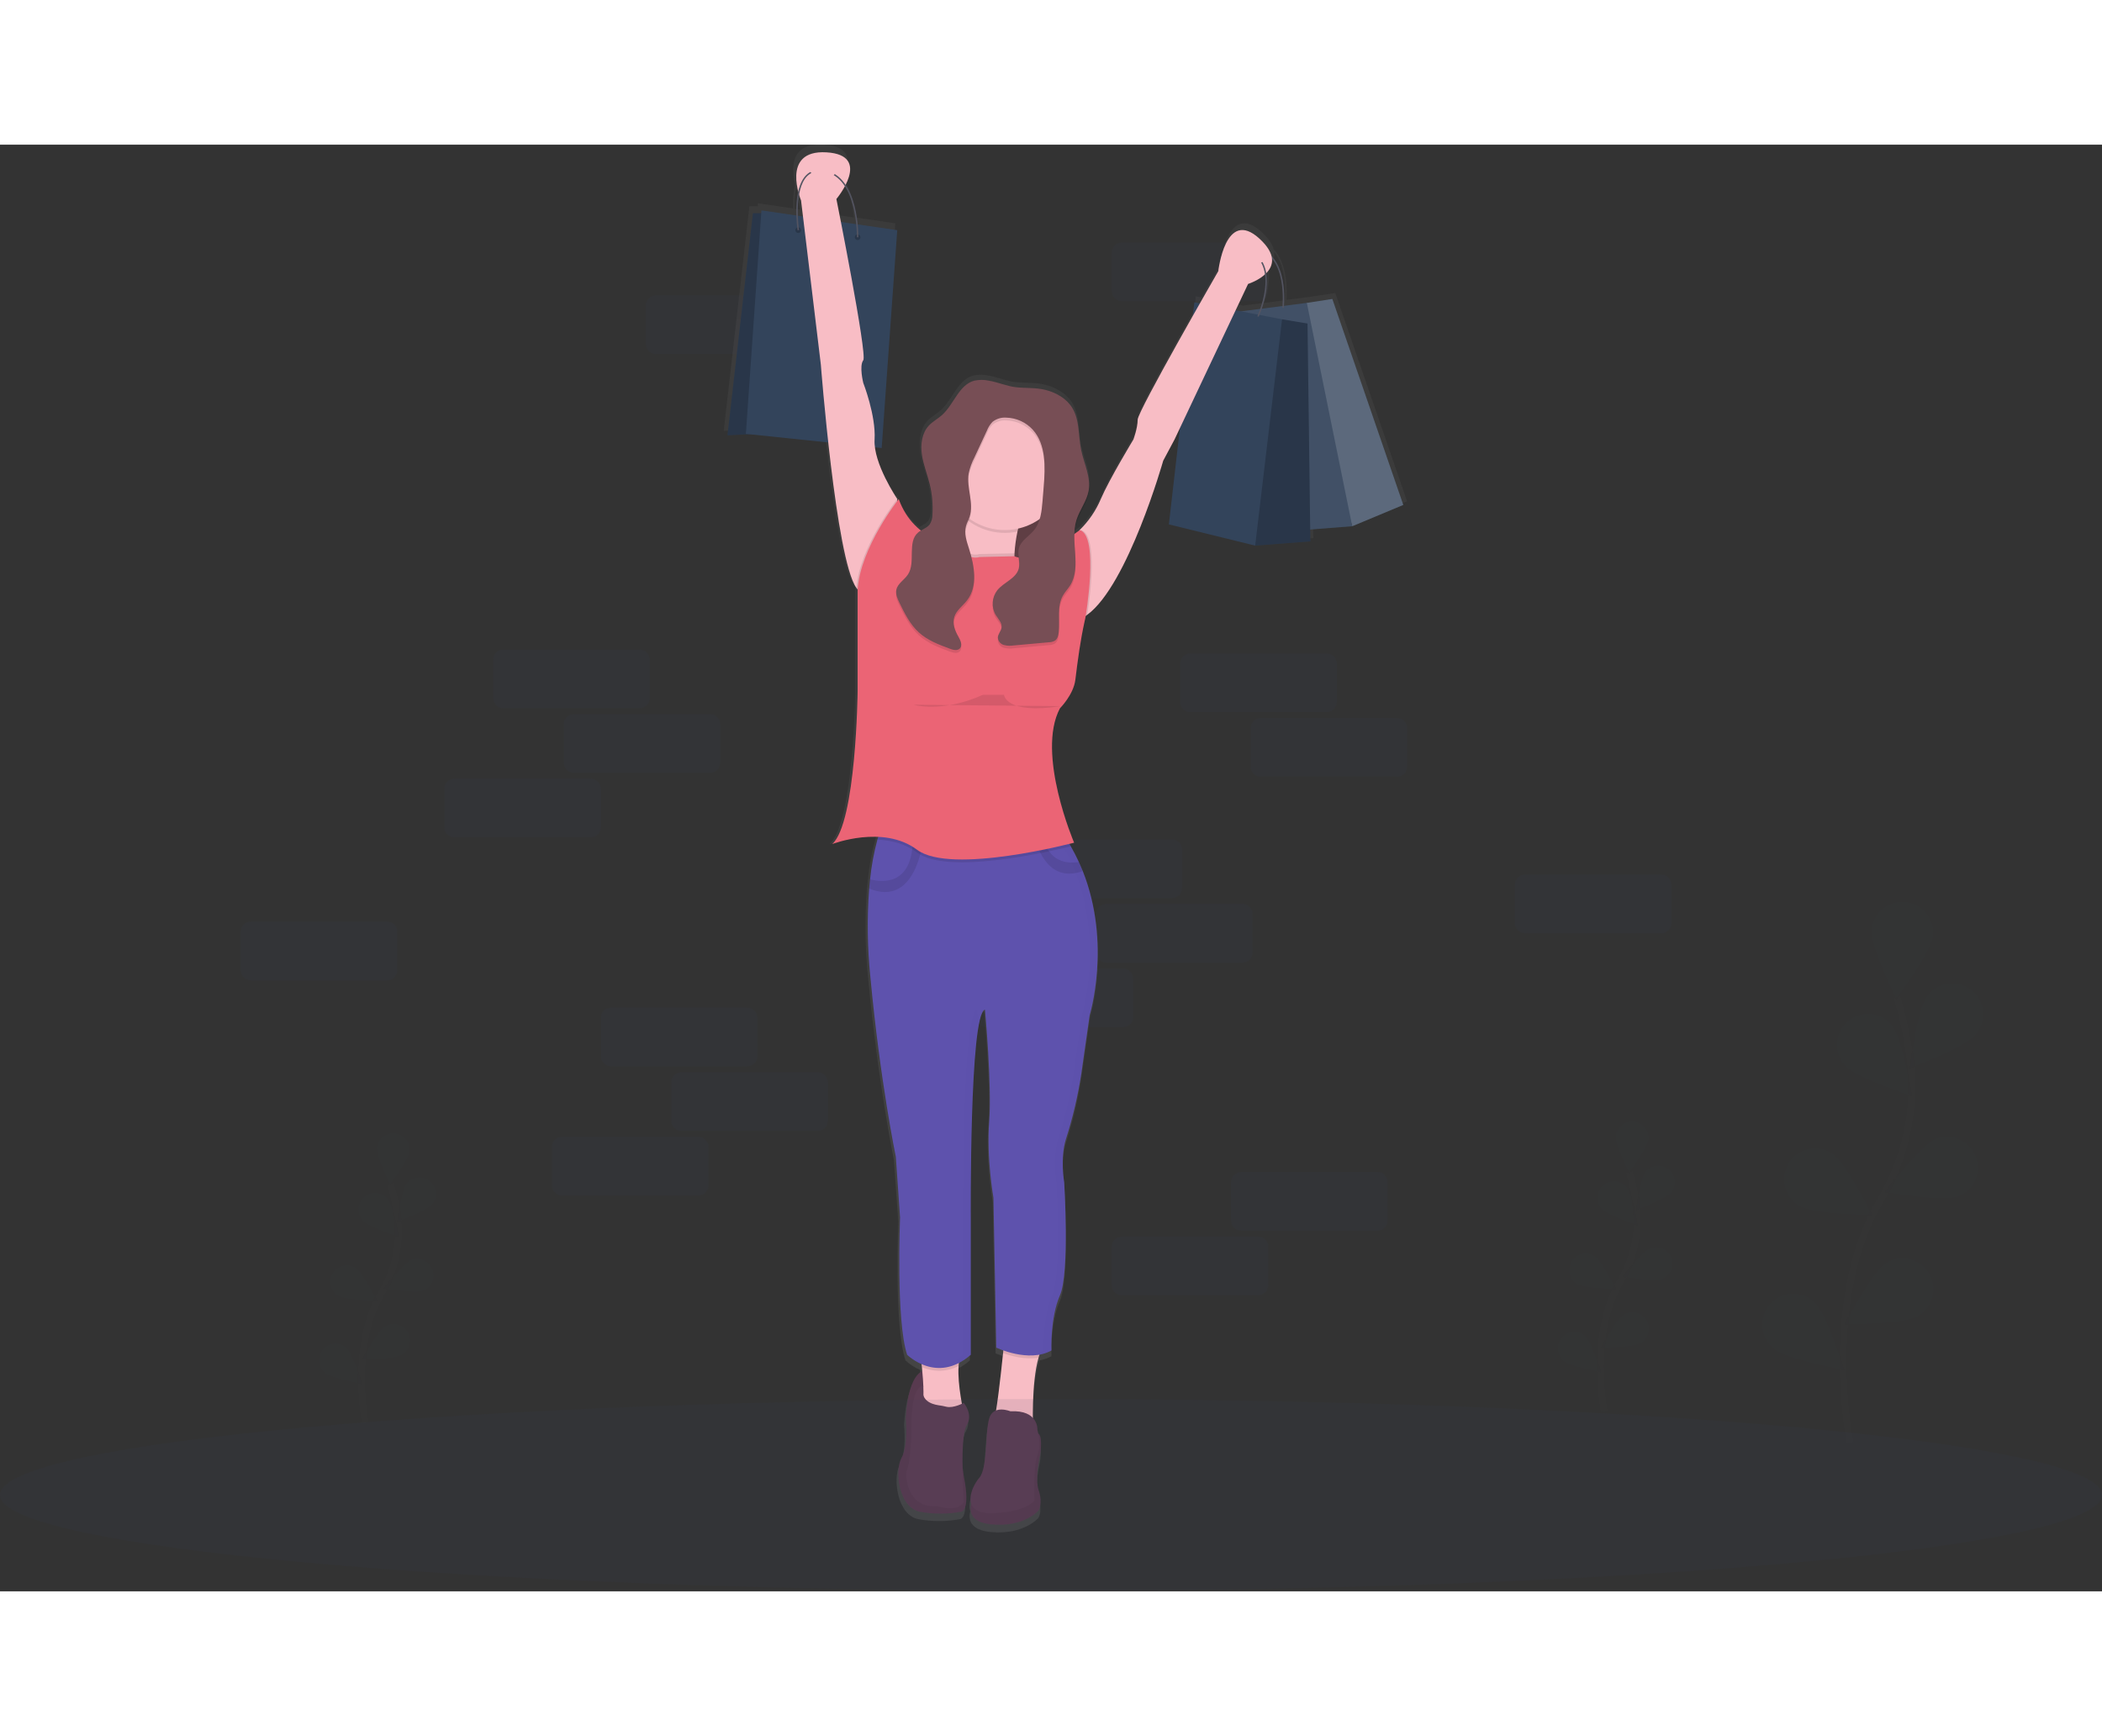 <svg width="500" height="413" viewBox="0 0 600 413" fill="none" xmlns="http://www.w3.org/2000/svg">
<rect x="0" y="0" width="600" height="413" fill="#333333" stroke="none"/>
<g clip-path="url(#clip0)">
<path opacity="0.1" d="M226.162 43.017H187.246C185.651 43.017 184.358 44.31 184.358 45.905V56.888C184.358 58.483 185.651 59.776 187.246 59.776H226.162C227.757 59.776 229.05 58.483 229.05 56.888V45.905C229.05 44.31 227.757 43.017 226.162 43.017Z" fill="#33445B"/>
<path opacity="0.1" d="M359.123 27.933H320.207C318.612 27.933 317.318 29.226 317.318 30.821V41.804C317.318 43.4 318.612 44.693 320.207 44.693H359.123C360.718 44.693 362.011 43.4 362.011 41.804V30.821C362.011 29.226 360.718 27.933 359.123 27.933Z" fill="#33445B"/>
<path opacity="0.1" d="M334.542 198.324H295.626C294.031 198.324 292.737 199.617 292.737 201.212V212.196C292.737 213.791 294.031 215.084 295.626 215.084H334.542C336.137 215.084 337.43 213.791 337.43 212.196V201.212C337.43 199.617 336.137 198.324 334.542 198.324Z" fill="#33445B"/>
<path opacity="0.1" d="M354.654 216.76H315.737C314.142 216.76 312.849 218.053 312.849 219.648V230.631C312.849 232.226 314.142 233.52 315.737 233.52H354.654C356.249 233.52 357.542 232.226 357.542 230.631V219.648C357.542 218.053 356.249 216.76 354.654 216.76Z" fill="#33445B"/>
<path opacity="0.1" d="M474.207 208.38H435.291C433.695 208.38 432.402 209.673 432.402 211.268V222.251C432.402 223.847 433.695 225.14 435.291 225.14H474.207C475.802 225.14 477.095 223.847 477.095 222.251V211.268C477.095 209.673 475.802 208.38 474.207 208.38Z" fill="#33445B"/>
<path opacity="0.1" d="M110.52 221.788H71.603C70.008 221.788 68.715 223.081 68.715 224.676V235.659C68.715 237.254 70.008 238.548 71.603 238.548H110.52C112.115 238.548 113.408 237.254 113.408 235.659V224.676C113.408 223.081 112.115 221.788 110.52 221.788Z" fill="#33445B"/>
<path opacity="0.1" d="M320.575 235.195H281.659C280.064 235.195 278.771 236.489 278.771 238.084V249.067C278.771 250.662 280.064 251.955 281.659 251.955H320.575C322.171 251.955 323.464 250.662 323.464 249.067V238.084C323.464 236.489 322.171 235.195 320.575 235.195Z" fill="#33445B"/>
<path d="M401.626 101.793L381.145 42.341L373.782 43.458L367.19 44.302C367.358 42.067 367.648 34.045 363.559 29.838C363.162 28.397 362.117 26.76 360.106 24.916C350.307 15.933 348.268 34.307 348.268 34.307C348.268 34.307 346.034 38.184 342.955 43.603L341.341 43.296L340.883 47.296C334.067 59.346 325.011 75.654 325.011 77.184C325.011 79.637 323.788 82.899 323.788 82.899C323.788 82.899 316.849 94.33 314.397 100.05C312.969 103.425 310.879 106.48 308.251 109.033C308.251 109.033 307.659 109.486 306.687 110.151C306.749 109.069 306.937 107.999 307.246 106.961C308.14 104.039 310.218 101.536 310.771 98.531C310.9 97.81 310.949 97.078 310.916 96.346C311.045 92.821 309.33 89.352 308.615 85.827C307.782 81.743 308.229 77.246 306.05 73.698C304.374 70.989 301.402 69.302 298.313 68.525C295.475 67.816 292.682 68.067 289.821 67.765C287.196 67.486 284.687 66.324 282.061 65.894C280.659 65.589 279.207 65.589 277.804 65.894C273.363 67.117 271.972 72.715 268.542 75.793C267.307 76.911 265.793 77.681 264.676 78.905C263.05 80.687 262.486 83.173 262.57 85.609C262.548 86.425 262.597 87.242 262.715 88.05C263.14 90.972 264.268 93.737 264.95 96.603C265.465 98.724 265.744 100.896 265.782 103.078C265.782 103.57 265.782 104.061 265.737 104.547C265.758 105.531 265.496 106.501 264.983 107.341C264.363 108.196 263.341 108.609 262.43 109.156C259.454 106.794 257.219 103.625 255.994 100.028C255.994 100.028 255.844 100.218 255.587 100.587V100.028C255.587 100.028 250 91.827 249.151 85.129L251.095 85.33L255.564 22.453L244.151 20.776C243.832 17.531 242.966 12.821 240.67 9.385C242.587 5.609 243.553 0.497 235.151 -0.011C225.318 -0.609 225.922 7.05 226.966 11.24C226.493 13.527 226.305 15.863 226.408 18.195L216.352 16.732L216.296 17.547H213.905L206.587 81.693L212.821 81.38L235.67 83.76C237.497 100.369 240.369 120.894 243.777 125.732C243.89 125.895 244.015 126.05 244.151 126.196V155.587C244.151 155.587 243.743 193.575 236.799 199.682C241.059 198.166 245.564 197.459 250.084 197.598C250.006 197.849 249.927 198.117 249.849 198.402C248.833 202.152 248.125 205.978 247.732 209.844C247.635 210.696 247.547 211.587 247.469 212.514C246.83 221.023 246.948 229.573 247.821 238.061C250.682 268.274 255.173 289.916 255.173 289.916L256.425 307.48C256.425 307.48 255.201 337.285 258.464 347.084C259.693 348.217 261.106 349.133 262.642 349.793C262.67 350.073 262.704 350.352 262.732 350.648C262.76 350.944 262.804 351.402 262.844 351.793C261.38 352.458 258.648 355.095 258.056 365.452C258.056 365.452 258.872 373.212 256.832 376.883C254.793 380.553 256.017 391.173 262.14 392.397C266.053 393.116 270.064 393.116 273.978 392.397C273.978 392.397 276.838 392.397 274.793 382.19L274.436 379.575C274.391 374.519 274.603 369.106 275.609 367.492C277.648 364.223 274.793 360.961 274.793 360.961C274.793 360.961 274.592 361.073 274.263 361.223C273.737 358.402 273.05 353.821 273.296 350.324C273.296 350.028 273.346 349.765 273.38 349.458C274.626 348.807 275.787 348.006 276.838 347.073V308.296C276.838 308.296 276.43 248.687 280.922 247.458C280.922 247.458 282.961 269.095 282.145 279.715C281.33 290.335 283.369 301.765 283.369 301.765L284.184 345.045C284.184 345.045 284.966 345.419 286.229 345.86L286.145 346.648C285.648 351.458 284.849 358.721 284.123 363.168C283.633 363.362 283.197 363.672 282.851 364.07C282.506 364.469 282.262 364.945 282.14 365.458C280.916 369.542 281.732 379.749 279.279 382.609C277.832 384.285 276.101 387.698 276.95 390.112C276.419 392.229 276.654 395.536 282.955 396.084C292.346 396.899 296.43 392 296.43 392C296.43 392 297.654 389.961 296.43 386.285C295.207 382.609 296.838 376.078 296.838 376.078C296.838 376.078 297.715 370.536 296.279 369.81C296.156 369.151 296.045 368.732 296.045 368.732C296.064 367.476 295.602 366.261 294.754 365.335C294.721 361.061 294.894 353.156 296.397 347.95C296.486 347.654 296.575 347.391 296.67 347.084C297.881 346.875 299.048 346.465 300.123 345.871C300.123 345.871 299.715 336.48 302.575 329.95C305.436 323.419 303.799 297.285 303.799 297.285C303.799 297.285 302.575 290.419 304.302 284.855C306.279 278.688 307.762 272.374 308.737 265.972L311.145 249.106C311.145 249.106 317.486 228.575 309.134 207.503C308.793 206.631 308.419 205.76 308.017 204.888C307.324 203.374 306.553 201.855 305.693 200.346C305.559 200.112 305.413 199.871 305.274 199.637C306.151 199.419 306.648 199.29 306.648 199.29C306.648 199.29 295.626 173.592 302.564 160.503C302.564 160.503 306.475 156.592 307.034 152.296C307.726 146.614 308.48 140.939 309.721 135.352L309.939 134.369C309.939 134.369 309.972 134.179 310.028 133.838C310.184 133.737 310.335 133.631 310.486 133.52C322.251 124.927 332.397 89.05 332.397 89.05L335.665 82.905L337.218 79.62L334.034 107.402L358.939 113.547L374.86 112.324L374.816 108.899L386.95 107.955L401.626 101.793ZM243.749 20.788L239.324 20.14C238.548 16.145 238.022 13.525 238.022 13.525C238.95 12.379 239.771 11.15 240.475 9.855C242.615 13.129 243.436 17.598 243.749 20.765V20.788ZM227.223 12.212C227.531 13.263 227.81 13.938 227.81 13.938L228.369 18.547L226.86 18.33C226.774 16.276 226.898 14.219 227.229 12.19L227.223 12.212ZM366.777 44.397L360.788 45.168C361.631 42.687 362.676 38.62 362.067 34.938C362.653 34.402 363.106 33.736 363.391 32.995C363.676 32.253 363.785 31.456 363.709 30.665C367.268 34.916 366.933 42.425 366.777 44.38V44.397ZM356.832 38.022C358.617 37.426 360.272 36.495 361.709 35.279C362.223 38.894 361.151 42.866 360.335 45.223L354.749 45.938L353.207 45.642L356.832 38.022Z" fill="url(#paint0_linear)"/>
<path d="M400.559 102.849L385.983 108.933L369.05 49.888L373.022 45.173L380.302 44.045L400.559 102.849Z" fill="#33445B"/>
<path opacity="0.2" d="M400.559 102.849L385.983 108.933L369.05 49.888L373.022 45.173L380.302 44.045L400.559 102.849Z" fill="white"/>
<path d="M373.022 45.173L347.726 48.419L360.693 110.899L385.983 108.933L373.022 45.173Z" fill="#33445B"/>
<path opacity="0.07" d="M373.022 45.173L347.726 48.419L360.693 110.899L385.983 108.933L373.022 45.173Z" fill="white"/>
<path d="M366.447 46.581L366.045 46.531C366.045 46.38 367.721 31.631 358.464 29.771L358.542 29.374C368.195 31.313 366.48 46.43 366.447 46.581Z" fill="#535461"/>
<path d="M300.737 89.631H272.872V130.419H300.737V89.631Z" fill="#774E55"/>
<path opacity="0.2" d="M300.737 89.631H272.872V130.419H300.737V89.631Z" fill="black"/>
<path d="M374.028 113.251L358.279 114.464L360.704 53.084L365.95 49.855L373.218 51.067L374.028 113.251Z" fill="#33445B"/>
<path opacity="0.2" d="M374.028 113.251L358.279 114.464L360.704 53.084L365.95 49.855L373.218 51.067L374.028 113.251Z" fill="black"/>
<path d="M365.95 49.855L340.916 45.006L333.648 108.408L358.279 114.464L365.95 49.855Z" fill="#33445B"/>
<path d="M218.559 19.57H214.922L207.654 82.966L223.804 82.162L218.559 19.57Z" fill="#33445B"/>
<path opacity="0.2" d="M218.559 19.57H214.922L207.654 82.966L223.804 82.162L218.559 19.57Z" fill="black"/>
<path d="M217.346 18.76L212.905 82.564L251.67 86.603L256.112 24.413L217.346 18.76Z" fill="#33445B"/>
<path d="M264.19 349.894C264.19 349.894 259.346 349.492 258.536 363.626C258.536 363.626 259.346 371.296 257.324 374.933C255.302 378.57 256.514 389.067 262.575 390.279C266.453 390.994 270.429 390.994 274.307 390.279C274.307 390.279 277.134 390.279 275.117 380.184L271.078 350.704L264.19 349.894Z" fill="#5C3D53"/>
<path opacity="0.05" d="M264.19 349.894C264.19 349.894 259.346 349.492 258.536 363.626C258.536 363.626 259.346 371.296 257.324 374.933C255.302 378.57 256.514 389.067 262.575 390.279C266.453 390.994 270.429 390.994 274.307 390.279C274.307 390.279 277.134 390.279 275.117 380.184L271.078 350.704L264.19 349.894Z" fill="black"/>
<path d="M289.581 116.704C289.235 122.715 290.436 126.201 290.436 126.201L279.939 129.028C279.939 129.028 262.575 131.452 269.441 124.559C271.816 122.184 272.983 118.112 273.492 113.81C273.81 110.872 273.909 107.914 273.788 104.961C273.695 102.194 273.456 99.434 273.073 96.693C273.073 96.693 298.514 87.81 292.86 102.346C291.83 104.976 291.018 107.685 290.43 110.447C289.993 112.509 289.709 114.6 289.581 116.704Z" fill="#F8BDC5"/>
<path opacity="0.1" d="M292.86 102.352C291.83 104.981 291.018 107.69 290.43 110.453C287.419 111.092 284.292 110.922 281.368 109.958C278.444 108.994 275.828 107.272 273.788 104.966C273.695 102.2 273.456 99.44 273.073 96.698C273.073 96.698 298.514 87.816 292.86 102.352Z" fill="black"/>
<path d="M286.804 110.022C296.394 110.022 304.168 102.249 304.168 92.659C304.168 83.07 296.394 75.296 286.804 75.296C277.215 75.296 269.441 83.07 269.441 92.659C269.441 102.249 277.215 110.022 286.804 110.022Z" fill="#F8BDC5"/>
<path d="M256.112 101.14V106.391L247.229 129.408L244.804 126.983C244.671 126.84 244.547 126.687 244.436 126.525C238.57 118.19 234.302 62.776 234.302 62.776L228.654 15.922C228.654 15.922 222.598 1.397 235.916 2.19C249.235 2.983 238.743 15.514 238.743 15.514C238.743 15.514 247.626 59.933 246.413 61.547C245.201 63.162 246.413 68.011 246.413 68.011C246.413 68.011 250.05 77.302 249.642 84.162C249.235 91.022 256.112 101.14 256.112 101.14Z" fill="#F8BDC5"/>
<path d="M356.257 39.76L335.257 84.179L332.028 90.224C332.028 90.224 321.972 125.71 310.358 134.207C309.69 134.705 308.966 135.123 308.201 135.453L305.777 116.067L308.011 110.436L308.179 110.006C310.77 107.478 312.829 104.458 314.235 101.123C316.659 95.469 323.525 84.162 323.525 84.162C323.525 84.162 324.737 80.933 324.737 78.508C324.737 76.084 347.754 36.106 347.754 36.106C347.754 36.106 349.771 17.933 359.486 26.816C369.201 35.698 356.257 39.76 356.257 39.76Z" fill="#F8BDC5"/>
<path d="M275.089 362.006C275.089 362.006 261.358 367.659 262.972 362.408C263.955 359.223 263.592 353.207 263.156 349C262.877 346.257 262.564 344.257 262.564 344.257L274.296 345.469C273.886 346.493 273.657 347.58 273.62 348.682C273.235 354.039 275.089 362.006 275.089 362.006Z" fill="#F8BDC5"/>
<path d="M296.441 346.296C294.324 353.648 294.877 366.453 294.877 366.453C294.877 366.453 282.358 368.067 283.57 364.838C284.413 362.603 285.648 351.531 286.318 345.022C286.615 342.179 286.799 340.207 286.799 340.207L298.106 342.631C297.336 343.743 296.772 344.985 296.441 346.296V346.296Z" fill="#F8BDC5"/>
<path opacity="0.1" d="M262.57 344.24L274.302 345.453C273.892 346.476 273.663 347.563 273.626 348.665C272.022 349.504 270.248 349.969 268.439 350.024C266.629 350.079 264.831 349.723 263.179 348.983C262.883 346.235 262.57 344.24 262.57 344.24Z" fill="black"/>
<path opacity="0.1" d="M298.112 342.626C297.337 343.739 296.77 344.982 296.436 346.296C292.62 346.911 288.615 345.832 286.318 345.022C286.615 342.179 286.799 340.207 286.799 340.207L298.112 342.626Z" fill="black"/>
<path d="M311.033 248.531L308.654 265.212C307.688 271.544 306.22 277.789 304.263 283.888C302.553 289.391 303.765 296.179 303.765 296.179C303.765 296.179 305.38 322.022 302.553 328.486C299.726 334.95 300.128 344.235 300.128 344.235C293.665 347.872 284.38 343.425 284.38 343.425L283.57 300.62C283.57 300.62 281.553 289.313 282.358 278.832C283.162 268.352 281.145 246.933 281.145 246.933C276.676 248.145 277.106 307.101 277.106 307.101V345.464C267.413 353.944 258.933 345.464 258.933 345.464C255.704 335.771 256.916 306.291 256.916 306.291L255.704 288.927C255.704 288.927 251.235 267.525 248.441 237.642C247.578 229.247 247.462 220.791 248.095 212.374C248.173 211.458 248.259 210.577 248.352 209.732C248.739 205.91 249.438 202.127 250.441 198.419C250.762 197.197 251.172 196 251.67 194.838L295.061 196.855L297.62 196.972L303.765 197.257C304.436 198.268 305.067 199.296 305.654 200.324C306.503 201.816 307.268 203.318 307.95 204.793C308.341 205.654 308.709 206.52 309.067 207.38C317.318 228.212 311.033 248.531 311.033 248.531Z" fill="#5E52AD"/>
<path opacity="0.1" d="M263.38 198.866C263.38 198.866 261.48 217.86 248.089 212.363C248.168 211.447 248.253 210.566 248.346 209.721C251.497 210.575 260.218 211.754 260.547 198.86L263.38 198.866Z" fill="black"/>
<path opacity="0.1" d="M309.045 207.386C299.771 210.698 296.274 201.877 295.078 196.844L297.637 196.961C299.028 204.877 304.581 205.341 307.961 204.782C308.341 205.665 308.704 206.531 309.045 207.386Z" fill="black"/>
<path d="M267.788 359.86C265.726 359.536 262.575 358.402 263.564 354.441C263.564 354.441 259.749 353.123 260.151 368.872C260.151 368.872 259.749 376.542 258.939 378.162C258.128 379.782 258.939 389.469 267.419 388.659C267.419 388.659 273.475 390.676 275.089 387.447C275.089 387.447 273.877 368.872 275.899 365.659C277.922 362.447 275.089 359.196 275.089 359.196C275.089 359.196 272.229 360.782 270.173 360.313C269.391 360.095 268.587 359.989 267.788 359.86Z" fill="#5C3D53"/>
<path d="M277.916 386.235C277.916 386.235 273.877 393.101 283.168 393.905C292.458 394.71 296.492 389.866 296.492 389.866C296.492 389.866 297.704 387.849 296.492 384.212C295.279 380.575 296.894 374.117 296.894 374.117C296.894 374.117 298.106 366.447 295.279 368.061C292.453 369.676 277.916 386.235 277.916 386.235Z" fill="#5C3D53"/>
<path opacity="0.05" d="M277.916 386.235C277.916 386.235 273.877 393.101 283.168 393.905C292.458 394.71 296.492 389.866 296.492 389.866C296.492 389.866 297.704 387.849 296.492 384.212C295.279 380.575 296.894 374.117 296.894 374.117C296.894 374.117 298.106 366.447 295.279 368.061C292.453 369.676 277.916 386.235 277.916 386.235Z" fill="black"/>
<path d="M288.419 361.603C288.419 361.603 283.575 359.587 282.363 363.62C281.151 367.654 281.961 377.754 279.536 380.581C277.112 383.408 273.883 391.078 283.575 390.676C293.268 390.274 295.307 387.039 295.307 387.039C295.307 387.039 294.905 376.944 296.117 374.117C297.33 371.29 296.117 366.855 296.117 366.855C296.117 366.855 296.492 361.173 288.419 361.603Z" fill="#5C3D53"/>
<path opacity="0.2" d="M227.844 25.223C228.291 25.223 228.654 24.861 228.654 24.413C228.654 23.966 228.291 23.603 227.844 23.603C227.396 23.603 227.034 23.966 227.034 24.413C227.034 24.861 227.396 25.223 227.844 25.223Z" fill="black"/>
<path opacity="0.2" d="M244.804 27.24C245.252 27.24 245.615 26.878 245.615 26.43C245.615 25.983 245.252 25.62 244.804 25.62C244.357 25.62 243.994 25.983 243.994 26.43C243.994 26.878 244.357 27.24 244.804 27.24Z" fill="black"/>
<path d="M245.006 26.436H244.603C244.603 26.263 244.888 9.229 235.106 7.659C233.179 7.352 231.603 7.788 230.425 8.955C226.385 12.961 228.056 24.274 228.073 24.386L227.676 24.447C227.603 23.972 225.961 12.816 230.145 8.67C231.419 7.402 233.117 6.927 235.173 7.257C245.296 8.877 245.011 26.263 245.006 26.436Z" fill="#535461"/>
<path d="M359.268 49.134L358.905 48.961C358.966 48.827 365.19 35.346 356.966 30.648L357.168 30.296C365.71 35.179 359.335 48.994 359.268 49.134Z" fill="#535461"/>
<path opacity="0.1" d="M290.436 126.179L279.939 129.006C279.939 129.006 262.575 131.43 269.441 124.536C271.816 122.162 272.983 118.089 273.492 113.788C276.235 118.089 279.536 116.866 279.536 116.866L289.548 116.67H289.587C289.235 122.715 290.436 126.179 290.436 126.179Z" fill="black"/>
<path opacity="0.1" d="M310.363 134.218C309.696 134.716 308.972 135.134 308.207 135.464L305.782 116.078L308.017 110.447L308.575 110.017C313.62 111.452 311.017 130.022 310.363 134.218Z" fill="black"/>
<path opacity="0.1" d="M256.112 101.14V106.391L247.229 129.408L244.804 126.983C244.671 126.84 244.547 126.687 244.436 126.525C245.486 114.525 256.112 101.14 256.112 101.14Z" fill="black"/>
<path opacity="0.1" d="M305.648 200.313C300 201.726 270.514 208.654 261.765 202.095C258.313 199.508 254.246 198.559 250.441 198.408C250.762 197.185 251.172 195.988 251.67 194.827L295.061 196.844L297.62 196.961L303.765 197.246C304.436 198.263 305.061 199.285 305.648 200.313Z" fill="black"/>
<path d="M229.665 5.637C229.665 5.637 235.721 15.732 239.76 5.637Z" fill="#F8BDC5"/>
<path d="M354.24 26.43C354.24 26.43 351.816 38.547 361.503 32.894Z" fill="#F8BDC5"/>
<g opacity="0.1">
<path opacity="0.1" d="M279.268 250.916C279.073 248.458 278.927 246.922 278.927 246.922C274.458 248.134 274.888 307.089 274.888 307.089V345.452C272.05 347.933 269.302 348.961 266.872 349.179C269.788 349.436 273.263 348.62 276.927 345.452V307.089C276.927 307.089 276.615 264.369 279.268 250.916Z" fill="black"/>
<path opacity="0.1" d="M308.844 207.385C308.503 206.525 308.14 205.659 307.726 204.799C307.045 203.302 306.279 201.799 305.43 200.33C304.871 199.302 304.212 198.279 303.542 197.263L297.397 196.978L294.838 196.86L251.447 194.844L251.408 194.933L292.821 196.86L295.38 196.978L301.525 197.263C302.196 198.274 302.827 199.302 303.413 200.33C304.263 201.821 305.028 203.324 305.709 204.799C306.101 205.659 306.469 206.525 306.827 207.385C315.084 228.223 308.816 248.531 308.816 248.531L306.436 265.212C305.47 271.544 304.002 277.789 302.045 283.888C300.335 289.391 301.547 296.179 301.547 296.179C301.547 296.179 303.162 322.022 300.335 328.486C297.508 334.95 297.911 344.235 297.911 344.235C296.351 345.077 294.62 345.554 292.849 345.631C295.294 345.851 297.75 345.367 299.927 344.235C299.927 344.235 299.525 334.944 302.352 328.486C305.179 322.028 303.564 296.179 303.564 296.179C303.564 296.179 302.352 289.385 304.061 283.888C306.019 277.789 307.487 271.544 308.453 265.212L310.832 248.531C310.832 248.531 317.101 228.212 308.844 207.385Z" fill="black"/>
</g>
<path d="M289.547 117.497C295.134 120.129 308.207 110.022 308.207 110.022C313.86 111.637 309.821 135.061 309.821 135.061L309.603 136.034C308.374 141.559 307.631 147.173 306.944 152.793C306.425 157.034 302.553 160.911 302.553 160.911C295.687 173.832 306.592 199.274 306.592 199.274C306.592 199.274 271.458 208.564 261.771 201.291C252.084 194.017 237.542 199.676 237.542 199.676C244.408 193.62 244.804 156.061 244.804 156.061V127.011C245.615 114.894 256.536 101.168 256.536 101.168C261.006 113.687 273.425 114.514 273.425 114.514C276.179 118.983 279.57 117.726 279.57 117.726L289.547 117.497Z" fill="#EB6475"/>
<path opacity="0.1" d="M282.285 68.19C280.899 67.889 279.464 67.889 278.078 68.19C273.687 69.402 272.307 74.939 268.916 77.978C267.698 79.095 266.196 79.844 265.089 81.056C263.123 83.212 262.726 86.408 263.145 89.296C263.564 92.184 264.682 94.922 265.38 97.754C266.07 100.589 266.331 103.512 266.156 106.425C266.172 107.391 265.912 108.343 265.408 109.168C264.598 110.285 263.106 110.637 262.056 111.531C258.849 114.291 261.497 120.017 259.145 123.542C258.134 125.067 256.24 126.073 255.855 127.86C255.581 129.128 256.162 130.408 256.732 131.575C258.229 134.648 259.782 137.804 262.318 140.095C264.855 142.385 267.989 143.536 271.106 144.704C272.05 145.056 273.235 145.363 273.955 144.665C274.844 143.793 274.173 142.318 273.559 141.24C272.587 139.564 271.827 137.542 272.397 135.654C272.966 133.765 274.793 132.514 276.022 130.939C279.19 126.86 278.151 121.006 276.581 116.089C275.916 114.017 275.168 111.81 275.732 109.704C275.972 108.799 276.447 107.978 276.749 107.089C278.089 103.134 275.838 98.793 276.497 94.67C276.84 93.06 277.404 91.506 278.173 90.05L281.721 82.425C282.078 81.507 282.611 80.668 283.291 79.955C284.393 79.069 285.79 78.634 287.201 78.737C288.639 78.77 290.056 79.094 291.365 79.69C292.674 80.287 293.848 81.143 294.816 82.207C298.615 86.43 298.374 92.821 297.916 98.453L297.587 102.52C297.346 105.447 297.028 108.57 295.184 110.849C293.749 112.615 291.43 113.816 290.838 116.017C290.324 117.911 291.29 119.966 290.782 121.86C290.022 124.693 286.525 125.715 284.676 128.006C283.898 129.001 283.439 130.208 283.357 131.468C283.275 132.729 283.575 133.985 284.218 135.073C284.922 136.19 286.045 137.307 285.894 138.62C285.765 139.676 284.816 140.531 284.821 141.592C284.867 142.067 285.055 142.517 285.361 142.883C285.667 143.249 286.077 143.514 286.536 143.642C287.461 143.882 288.425 143.928 289.369 143.777L299.385 142.871C300.013 142.869 300.628 142.699 301.168 142.38C301.866 141.877 302.095 140.95 302.19 140.095C302.592 136.531 301.631 132.637 303.413 129.52C303.972 128.52 304.793 127.687 305.413 126.726C308.832 121.363 305.385 114.089 307.246 108.006C308.128 105.117 310.184 102.637 310.732 99.67C311.458 95.715 309.397 91.849 308.598 87.939C307.777 83.9 308.218 79.453 306.061 75.939C304.413 73.257 301.464 71.587 298.413 70.821C295.62 70.117 292.827 70.369 290.033 70.067C287.363 69.76 284.883 68.609 282.285 68.19Z" fill="black"/>
<path d="M282.285 67.38C280.899 67.079 279.464 67.079 278.078 67.38C273.687 68.592 272.307 74.129 268.916 77.168C267.698 78.285 266.196 79.034 265.089 80.246C263.123 82.402 262.726 85.598 263.145 88.486C263.564 91.374 264.682 94.112 265.38 96.944C266.07 99.779 266.331 102.702 266.156 105.615C266.172 106.581 265.912 107.533 265.408 108.358C264.598 109.475 263.106 109.827 262.056 110.721C258.849 113.48 261.497 119.207 259.145 122.732C258.134 124.257 256.24 125.263 255.855 127.05C255.581 128.318 256.162 129.598 256.732 130.765C258.229 133.838 259.782 136.994 262.318 139.285C264.855 141.575 267.989 142.726 271.106 143.894C272.05 144.246 273.235 144.553 273.955 143.855C274.844 142.983 274.173 141.508 273.559 140.43C272.587 138.754 271.827 136.732 272.397 134.844C272.966 132.955 274.793 131.704 276.022 130.128C279.19 126.05 278.151 120.196 276.581 115.279C275.916 113.207 275.168 111 275.732 108.894C275.972 107.989 276.447 107.168 276.749 106.279C278.089 102.324 275.838 97.983 276.497 93.86C276.84 92.25 277.404 90.696 278.173 89.24L281.721 81.615C282.078 80.697 282.611 79.858 283.291 79.145C284.393 78.259 285.79 77.824 287.201 77.927C288.639 77.96 290.056 78.284 291.365 78.88C292.674 79.476 293.848 80.333 294.816 81.397C298.615 85.62 298.374 92.011 297.916 97.642L297.587 101.71C297.346 104.637 297.028 107.76 295.184 110.039C293.749 111.804 291.43 113.006 290.838 115.207C290.324 117.101 291.29 119.156 290.782 121.05C290.022 123.883 286.525 124.905 284.676 127.196C283.898 128.191 283.439 129.398 283.357 130.658C283.275 131.919 283.575 133.175 284.218 134.263C284.922 135.38 286.045 136.497 285.894 137.81C285.765 138.866 284.816 139.721 284.821 140.782C284.867 141.257 285.055 141.707 285.361 142.073C285.667 142.439 286.077 142.704 286.536 142.832C287.461 143.072 288.425 143.118 289.369 142.966L299.385 142.061C300.013 142.059 300.628 141.889 301.168 141.57C301.866 141.067 302.095 140.14 302.19 139.285C302.592 135.721 301.631 131.827 303.413 128.71C303.972 127.71 304.793 126.877 305.413 125.916C308.832 120.553 305.385 113.279 307.246 107.196C308.128 104.307 310.184 101.827 310.732 98.86C311.458 94.905 309.397 91.039 308.598 87.129C307.777 83.089 308.218 78.642 306.061 75.129C304.413 72.447 301.464 70.776 298.413 70.011C295.62 69.307 292.827 69.559 290.033 69.257C287.363 68.955 284.883 67.805 282.285 67.38Z" fill="#774E55"/>
<path opacity="0.1" d="M260.754 159.894C260.754 159.894 268.832 162.318 280.542 157.067H286.592C286.592 157.067 286.994 162.721 302.743 160.296" fill="black"/>
<path opacity="0.1" d="M300 412.849C465.685 412.849 600 400.593 600 385.475C600 370.356 465.685 358.101 300 358.101C134.315 358.101 0 370.356 0 385.475C0 400.593 134.315 412.849 300 412.849Z" fill="#33445B"/>
<path opacity="0.1" d="M182.587 144.134H143.67C142.075 144.134 140.782 145.427 140.782 147.022V158.006C140.782 159.601 142.075 160.894 143.67 160.894H182.587C184.182 160.894 185.475 159.601 185.475 158.006V147.022C185.475 145.427 184.182 144.134 182.587 144.134Z" fill="#33445B"/>
<path opacity="0.1" d="M202.698 162.57H163.782C162.187 162.57 160.894 163.863 160.894 165.458V176.441C160.894 178.036 162.187 179.33 163.782 179.33H202.698C204.293 179.33 205.587 178.036 205.587 176.441V165.458C205.587 163.863 204.293 162.57 202.698 162.57Z" fill="#33445B"/>
<path opacity="0.1" d="M378.676 145.251H339.76C338.165 145.251 336.871 146.545 336.871 148.14V159.123C336.871 160.718 338.165 162.011 339.76 162.011H378.676C380.271 162.011 381.564 160.718 381.564 159.123V148.14C381.564 146.545 380.271 145.251 378.676 145.251Z" fill="#33445B"/>
<path opacity="0.1" d="M398.788 163.687H359.872C358.276 163.687 356.983 164.98 356.983 166.575V177.559C356.983 179.154 358.276 180.447 359.872 180.447H398.788C400.383 180.447 401.676 179.154 401.676 177.559V166.575C401.676 164.98 400.383 163.687 398.788 163.687Z" fill="#33445B"/>
<path opacity="0.1" d="M168.62 181.006H129.704C128.109 181.006 126.816 182.299 126.816 183.894V194.877C126.816 196.472 128.109 197.765 129.704 197.765H168.62C170.215 197.765 171.508 196.472 171.508 194.877V183.894C171.508 182.299 170.215 181.006 168.62 181.006Z" fill="#33445B"/>
<path opacity="0.1" d="M213.313 246.369H174.397C172.802 246.369 171.508 247.662 171.508 249.257V260.24C171.508 261.835 172.802 263.128 174.397 263.128H213.313C214.908 263.128 216.201 261.835 216.201 260.24V249.257C216.201 247.662 214.908 246.369 213.313 246.369Z" fill="#33445B"/>
<path opacity="0.1" d="M233.425 264.804H194.508C192.913 264.804 191.62 266.098 191.62 267.693V278.676C191.62 280.271 192.913 281.564 194.508 281.564H233.425C235.02 281.564 236.313 280.271 236.313 278.676V267.693C236.313 266.098 235.02 264.804 233.425 264.804Z" fill="#33445B"/>
<path opacity="0.1" d="M199.346 283.24H160.43C158.835 283.24 157.542 284.533 157.542 286.128V297.112C157.542 298.707 158.835 300 160.43 300H199.346C200.942 300 202.235 298.707 202.235 297.112V286.128C202.235 284.533 200.942 283.24 199.346 283.24Z" fill="#33445B"/>
<path opacity="0.1" d="M393.201 293.296H354.285C352.69 293.296 351.397 294.589 351.397 296.184V307.168C351.397 308.763 352.69 310.056 354.285 310.056H393.201C394.796 310.056 396.089 308.763 396.089 307.168V296.184C396.089 294.589 394.796 293.296 393.201 293.296Z" fill="#33445B"/>
<path opacity="0.1" d="M359.123 311.732H320.207C318.612 311.732 317.318 313.025 317.318 314.62V325.603C317.318 327.198 318.612 328.492 320.207 328.492H359.123C360.718 328.492 362.011 327.198 362.011 325.603V314.62C362.011 313.025 360.718 311.732 359.123 311.732Z" fill="#33445B"/>
<g opacity="0.1">
<path opacity="0.1" d="M528.078 370.609C528.078 370.609 519.989 329.626 536.648 301.536C543.71 289.8 546.774 276.09 545.38 262.464C544.662 256 543.353 249.616 541.469 243.391" stroke="#535461" stroke-width="2" stroke-miterlimit="10"/>
<path opacity="0.1" d="M551.871 225.626C551.424 230.514 541.257 243.883 541.257 243.883C541.257 243.883 533.704 228.888 534.156 223.994C534.417 221.682 535.573 219.563 537.377 218.094C539.182 216.624 541.49 215.92 543.807 216.132C546.125 216.345 548.267 217.458 549.773 219.232C551.28 221.005 552.031 223.299 551.866 225.62L551.871 225.626Z" fill="#33445B"/>
<path opacity="0.1" d="M564.022 254.061C560.989 257.922 545.196 263.626 545.196 263.626C545.196 263.626 547.006 246.933 550.039 243.073C550.74 242.098 551.631 241.276 552.658 240.655C553.685 240.034 554.827 239.628 556.015 239.46C557.204 239.292 558.414 239.366 559.573 239.679C560.732 239.991 561.815 240.534 562.758 241.277C563.702 242.019 564.485 242.944 565.061 243.997C565.637 245.05 565.994 246.208 566.111 247.403C566.227 248.597 566.101 249.803 565.739 250.947C565.377 252.092 564.788 253.151 564.006 254.061H564.022Z" fill="#33445B"/>
<path opacity="0.1" d="M559.128 300.279C554.559 302.078 538.05 299.028 538.05 299.028C538.05 299.028 548.039 285.531 552.609 283.732C554.794 282.91 557.215 282.981 559.348 283.929C561.482 284.876 563.157 286.625 564.013 288.797C564.869 290.969 564.836 293.39 563.922 295.538C563.008 297.687 561.287 299.389 559.128 300.279V300.279Z" fill="#33445B"/>
<path opacity="0.1" d="M547.547 334.441C543.346 336.989 526.559 336.771 526.559 336.771C526.559 336.771 534.123 321.782 538.324 319.235C539.323 318.606 540.437 318.182 541.601 317.989C542.766 317.795 543.957 317.835 545.106 318.106C546.254 318.377 547.338 318.875 548.292 319.569C549.247 320.263 550.054 321.14 550.666 322.149C551.278 323.159 551.683 324.28 551.858 325.447C552.032 326.614 551.972 327.805 551.682 328.949C551.392 330.093 550.877 331.168 550.167 332.111C549.457 333.054 548.567 333.846 547.547 334.441V334.441Z" fill="#33445B"/>
<path opacity="0.1" d="M526.514 262.849C529.71 266.581 545.726 271.609 545.726 271.609C545.726 271.609 543.212 255.006 540.022 251.279C539.269 250.373 538.342 249.626 537.297 249.081C536.252 248.536 535.109 248.204 533.934 248.105C532.76 248.006 531.577 248.141 530.455 248.503C529.334 248.864 528.295 249.446 527.4 250.212C526.504 250.979 525.77 251.916 525.241 252.969C524.711 254.022 524.395 255.17 524.313 256.345C524.231 257.521 524.383 258.702 524.761 259.818C525.138 260.935 525.734 261.965 526.514 262.849V262.849Z" fill="#33445B"/>
<path opacity="0.1" d="M513.475 302.972C517.637 305.575 534.43 305.581 534.43 305.581C534.43 305.581 527.067 290.497 522.899 287.888C521.909 287.25 520.801 286.816 519.641 286.609C518.482 286.403 517.292 286.429 516.142 286.687C514.993 286.944 513.905 287.427 512.944 288.108C511.982 288.789 511.166 289.654 510.542 290.653C509.917 291.652 509.498 292.766 509.307 293.928C509.117 295.091 509.159 296.28 509.432 297.426C509.705 298.572 510.203 299.653 510.897 300.605C511.591 301.557 512.467 302.361 513.475 302.972V302.972Z" fill="#33445B"/>
<path opacity="0.1" d="M506.145 343.693C509.81 346.961 526.358 349.81 526.358 349.81C526.358 349.81 521.648 333.693 517.978 330.425C517.114 329.601 516.094 328.96 514.978 328.539C513.862 328.118 512.672 327.926 511.48 327.974C510.288 328.023 509.118 328.31 508.04 328.82C506.961 329.33 505.996 330.051 505.202 330.941C504.408 331.832 503.801 332.873 503.418 334.002C503.034 335.132 502.882 336.327 502.97 337.517C503.058 338.707 503.385 339.867 503.93 340.928C504.476 341.988 505.229 342.929 506.145 343.693V343.693Z" fill="#33445B"/>
</g>
<g opacity="0.1">
<path opacity="0.1" d="M457.894 361.615C457.894 361.615 453.553 339.609 462.492 324.525C466.283 318.222 467.928 310.859 467.179 303.542C466.797 300.072 466.097 296.644 465.089 293.302" stroke="#535461" stroke-width="2" stroke-miterlimit="10"/>
<path opacity="0.1" d="M470.67 283.76C470.43 286.385 464.972 293.564 464.972 293.564C464.972 293.564 460.916 285.514 461.156 282.888C461.338 281.683 461.973 280.592 462.932 279.84C463.892 279.088 465.102 278.731 466.316 278.842C467.53 278.954 468.656 279.525 469.462 280.439C470.268 281.353 470.695 282.541 470.654 283.76H470.67Z" fill="#33445B"/>
<path opacity="0.1" d="M477.19 299.028C475.559 301.101 467.078 304.162 467.078 304.162C467.078 304.162 468.05 295.223 469.682 293.128C470.478 292.175 471.614 291.57 472.849 291.44C474.085 291.311 475.322 291.668 476.298 292.435C477.275 293.202 477.914 294.32 478.081 295.551C478.247 296.781 477.928 298.029 477.19 299.028V299.028Z" fill="#33445B"/>
<path opacity="0.1" d="M474.564 323.855C472.112 324.821 463.246 323.184 463.246 323.184C463.246 323.184 468.609 315.922 471.067 314.972C472.235 314.553 473.52 314.605 474.651 315.118C475.781 315.63 476.668 316.562 477.123 317.716C477.578 318.87 477.566 320.157 477.09 321.302C476.613 322.448 475.709 323.364 474.57 323.855H474.564Z" fill="#33445B"/>
<path opacity="0.1" d="M468.346 342.179C466.112 343.547 457.078 343.43 457.078 343.43C457.078 343.43 461.14 335.38 463.397 334.011C463.933 333.668 464.533 333.436 465.161 333.328C465.788 333.221 466.431 333.239 467.052 333.384C467.672 333.528 468.257 333.795 468.773 334.169C469.288 334.543 469.724 335.016 470.054 335.56C470.384 336.105 470.602 336.71 470.694 337.34C470.787 337.97 470.753 338.613 470.594 339.229C470.435 339.846 470.154 340.424 469.768 340.931C469.382 341.437 468.899 341.862 468.346 342.179V342.179Z" fill="#33445B"/>
<path opacity="0.1" d="M457.05 303.754C458.765 305.76 467.369 308.458 467.369 308.458C467.369 308.458 466.022 299.52 464.307 297.542C463.483 296.579 462.311 295.982 461.047 295.884C459.784 295.785 458.533 296.193 457.57 297.017C456.607 297.841 456.01 299.013 455.912 300.277C455.813 301.54 456.221 302.791 457.045 303.754H457.05Z" fill="#33445B"/>
<path opacity="0.1" d="M450.05 325.291C452.285 326.687 461.302 326.693 461.302 326.693C461.302 326.693 457.346 318.592 455.112 317.196C454.038 316.549 452.753 316.35 451.534 316.641C450.315 316.933 449.26 317.693 448.596 318.756C447.931 319.819 447.712 321.1 447.984 322.324C448.256 323.547 448.998 324.615 450.05 325.296V325.291Z" fill="#33445B"/>
<path opacity="0.1" d="M446.123 347.156C448.089 348.911 456.978 350.441 456.978 350.441C456.978 350.441 454.452 341.788 452.508 340.033C451.559 339.216 450.327 338.804 449.077 338.887C447.828 338.969 446.66 339.539 445.827 340.474C444.993 341.408 444.56 342.633 444.621 343.884C444.681 345.135 445.231 346.312 446.151 347.162L446.123 347.156Z" fill="#33445B"/>
</g>
<g opacity="0.1">
<path opacity="0.1" d="M104.263 364.966C104.263 364.966 99.922 342.961 108.86 327.877C112.652 321.574 114.297 314.211 113.547 306.894C113.165 303.424 112.466 299.996 111.458 296.654" stroke="#535461" stroke-width="2" stroke-miterlimit="10"/>
<path opacity="0.1" d="M117.039 287.112C116.799 289.737 111.341 296.916 111.341 296.916C111.341 296.916 107.285 288.866 107.525 286.24C107.706 285.035 108.342 283.944 109.301 283.192C110.26 282.44 111.471 282.083 112.685 282.194C113.899 282.306 115.024 282.877 115.831 283.791C116.637 284.705 117.063 285.893 117.022 287.112H117.039Z" fill="#33445B"/>
<path opacity="0.1" d="M123.559 302.38C121.927 304.452 113.447 307.514 113.447 307.514C113.447 307.514 114.419 298.575 116.05 296.48C116.847 295.527 117.983 294.922 119.218 294.792C120.453 294.663 121.69 295.02 122.667 295.787C123.644 296.554 124.283 297.672 124.449 298.903C124.616 300.133 124.296 301.381 123.559 302.38Z" fill="#33445B"/>
<path opacity="0.1" d="M120.933 327.207C118.48 328.173 109.615 326.536 109.615 326.536C109.615 326.536 114.978 319.274 117.436 318.324C118.604 317.905 119.889 317.957 121.019 318.47C122.15 318.982 123.036 319.914 123.491 321.068C123.947 322.222 123.935 323.509 123.458 324.654C122.982 325.8 122.078 326.715 120.939 327.207H120.933Z" fill="#33445B"/>
<path opacity="0.1" d="M114.715 345.531C112.48 346.899 103.447 346.782 103.447 346.782C103.447 346.782 107.508 338.732 109.765 337.363C110.302 337.02 110.902 336.788 111.529 336.68C112.157 336.573 112.8 336.591 113.42 336.736C114.04 336.88 114.626 337.147 115.141 337.521C115.657 337.895 116.092 338.368 116.423 338.912C116.753 339.457 116.97 340.062 117.063 340.692C117.156 341.322 117.122 341.965 116.963 342.581C116.804 343.198 116.523 343.776 116.137 344.283C115.751 344.79 115.267 345.214 114.715 345.531V345.531Z" fill="#33445B"/>
<path opacity="0.1" d="M103.419 307.106C105.134 309.112 113.737 311.81 113.737 311.81C113.737 311.81 112.391 302.871 110.676 300.894C109.852 299.931 108.68 299.334 107.416 299.236C106.153 299.137 104.902 299.545 103.939 300.369C102.975 301.193 102.379 302.365 102.281 303.629C102.182 304.892 102.59 306.143 103.413 307.106H103.419Z" fill="#33445B"/>
<path opacity="0.1" d="M96.419 328.642C98.654 330.039 107.67 330.045 107.67 330.045C107.67 330.045 103.715 321.944 101.48 320.548C100.407 319.901 99.122 319.702 97.903 319.993C96.684 320.285 95.629 321.045 94.964 322.108C94.3 323.171 94.081 324.452 94.353 325.676C94.625 326.899 95.367 327.967 96.419 328.648V328.642Z" fill="#33445B"/>
<path opacity="0.1" d="M92.492 350.508C94.458 352.263 103.346 353.793 103.346 353.793C103.346 353.793 100.821 345.14 98.877 343.385C97.928 342.568 96.696 342.156 95.446 342.239C94.196 342.321 93.029 342.891 92.195 343.826C91.362 344.76 90.929 345.985 90.989 347.236C91.05 348.487 91.599 349.664 92.519 350.514L92.492 350.508Z" fill="#33445B"/>
</g>
</g>
<defs>
<linearGradient id="paint0_linear" x1="304.106" y1="396.168" x2="304.106" y2="-1.56374e-05" gradientUnits="userSpaceOnUse">
<stop stop-color="#808080" stop-opacity="0.25"/>
<stop offset="0.54" stop-color="#808080" stop-opacity="0.12"/>
<stop offset="1" stop-color="#808080" stop-opacity="0.1"/>
</linearGradient>
<clipPath id="clip0">
<rect width="600" height="412.849" fill="white"/>
</clipPath>
</defs>
</svg>
